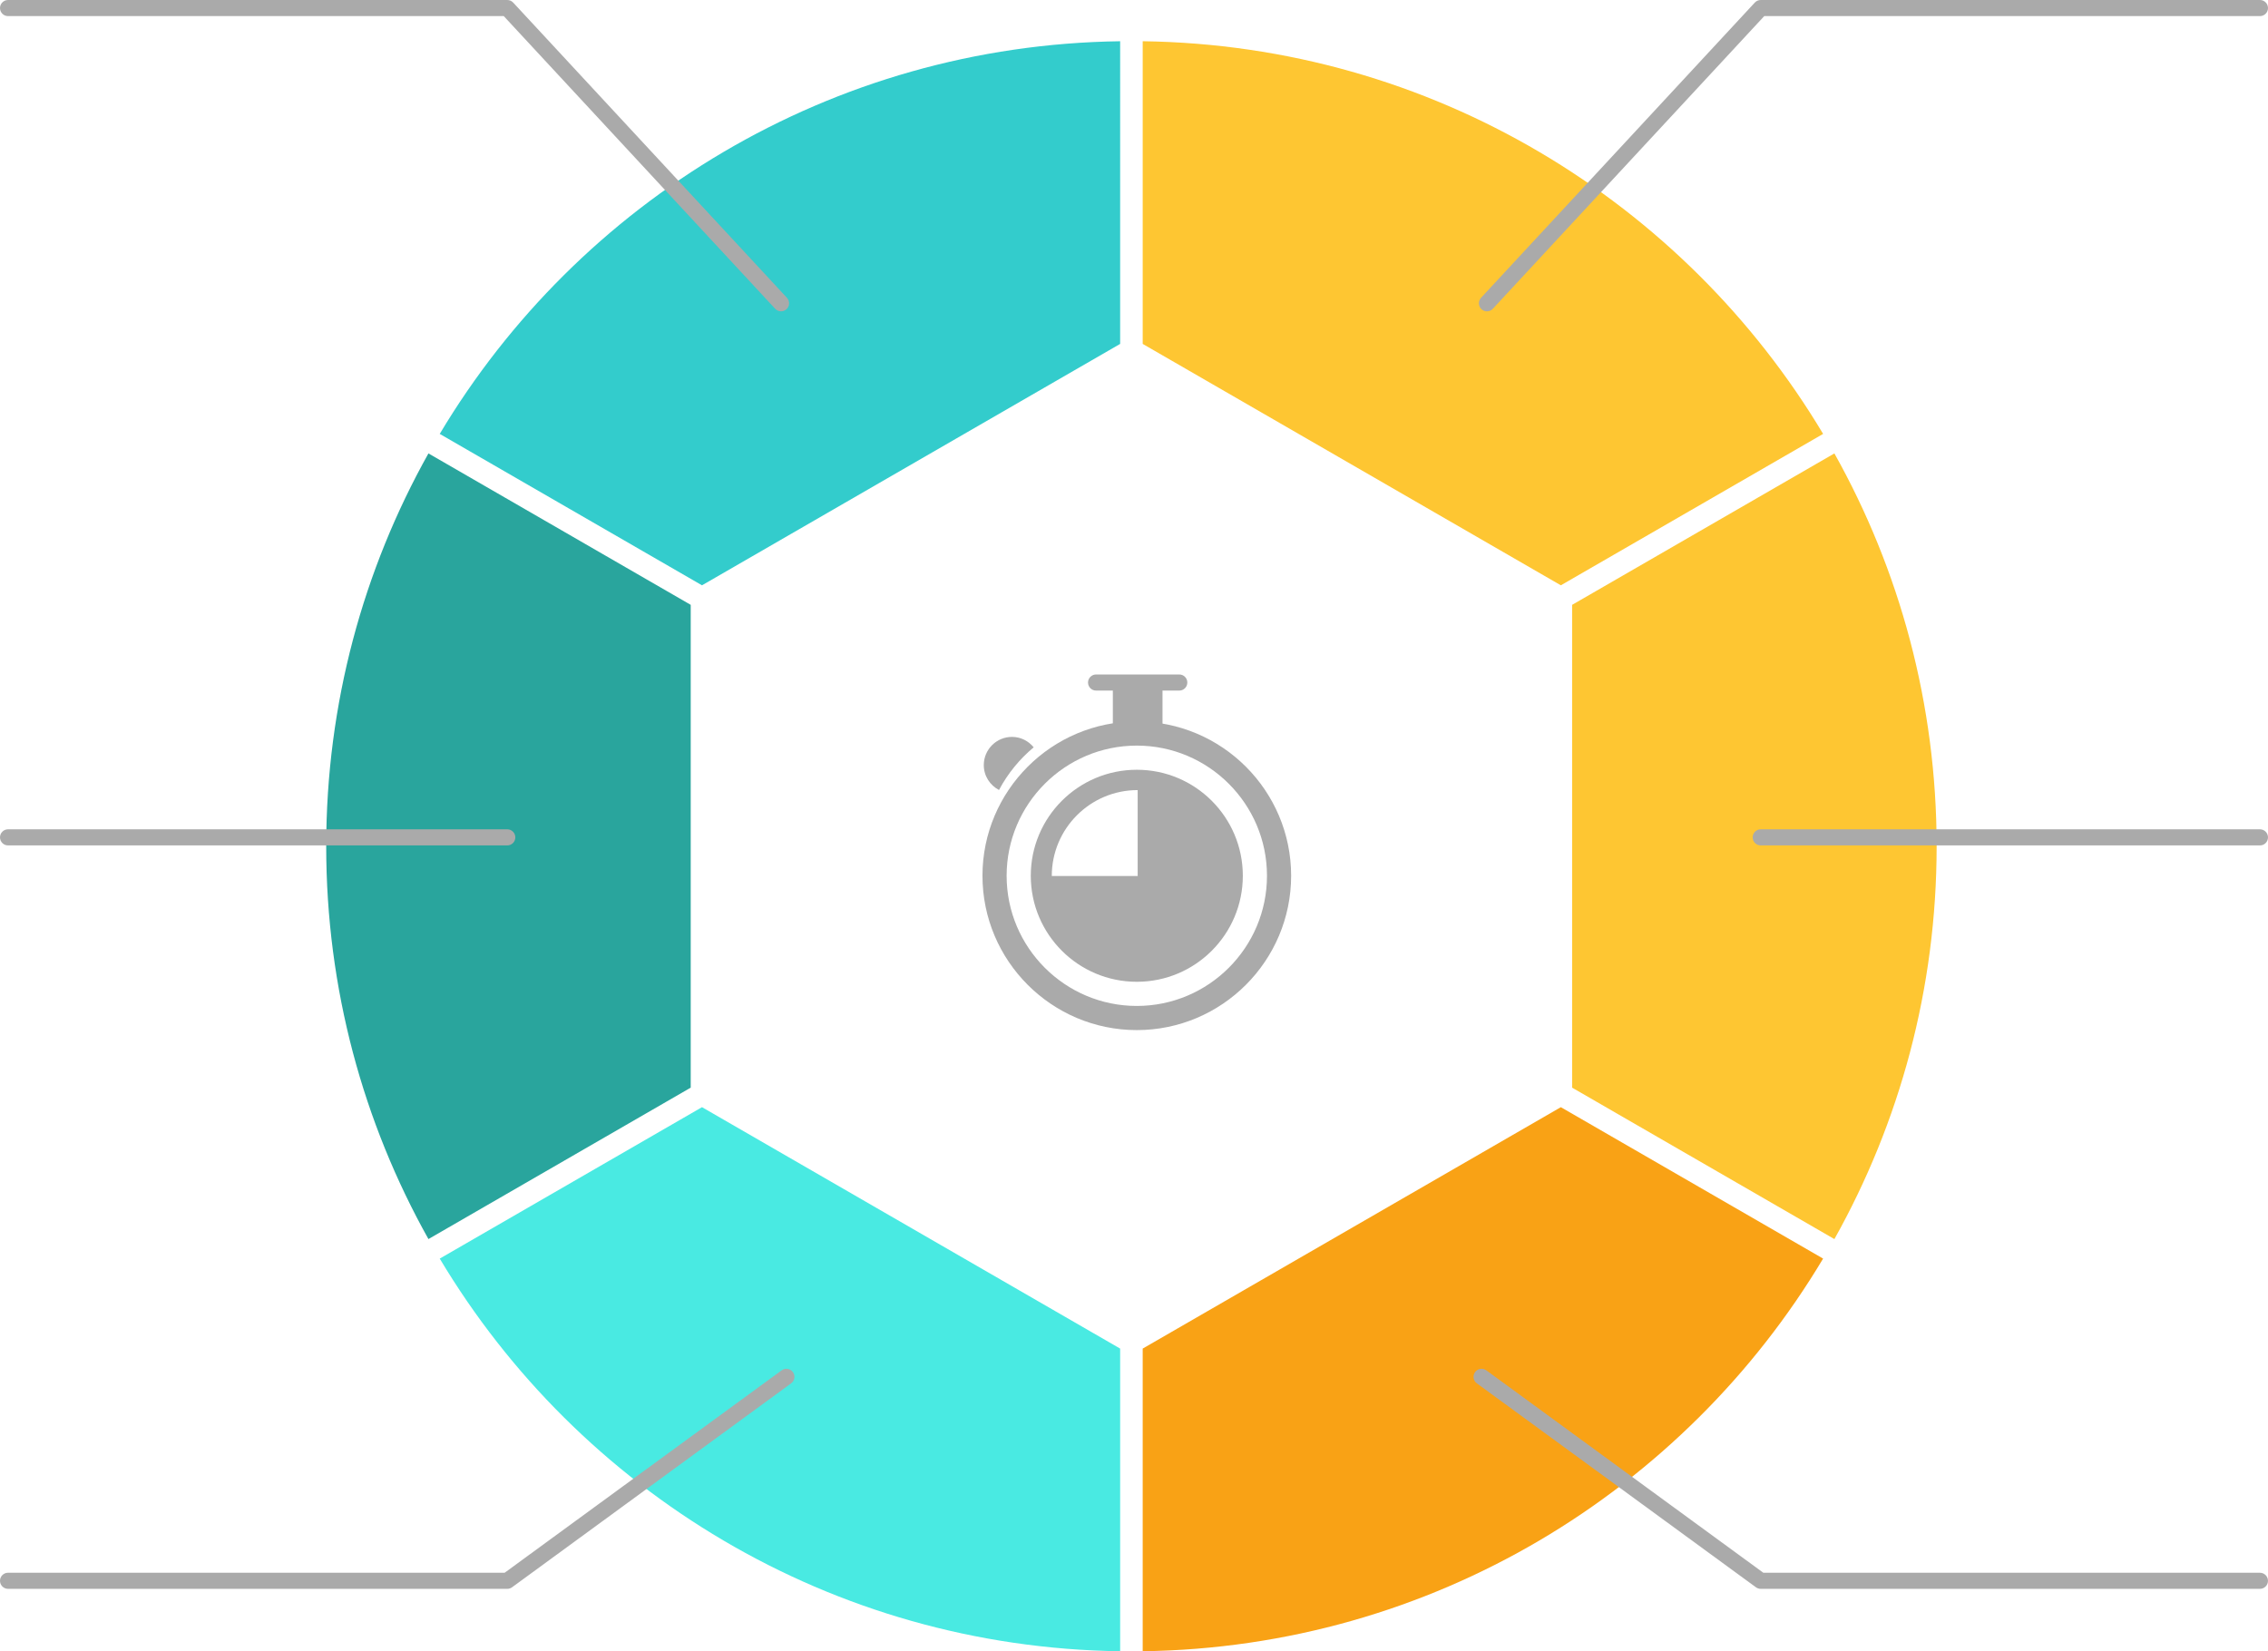 <?xml version="1.0" encoding="utf-8"?>
<!-- Generator: Adobe Illustrator 16.0.0, SVG Export Plug-In . SVG Version: 6.00 Build 0)  -->
<!DOCTYPE svg PUBLIC "-//W3C//DTD SVG 1.1//EN" "http://www.w3.org/Graphics/SVG/1.1/DTD/svg11.dtd">
<svg version="1.1" id="Layer_1" xmlns="http://www.w3.org/2000/svg" xmlns:xlink="http://www.w3.org/1999/xlink" x="0px" y="0px"
	 width="281.666px" height="205.084px" viewBox="0 0 281.666 205.084" enable-background="new 0 0 281.666 205.084"
	 xml:space="preserve">
<g>
	<g>
		<path fill="#29A59D" d="M53.209,56.314c-8.083,14.434-12.697,31.07-12.697,48.789c0,17.717,4.614,34.355,12.697,48.789
			l32.572-18.807V75.121L53.209,56.314z"/>
	</g>
	<g>
		<path fill="#FEC632" d="M141.913,42.713l51.931,29.982l32.571-18.805c-17.233-28.844-48.577-48.275-84.502-48.77V42.713z"/>
	</g>
	<g>
		<path fill="#FEC632" d="M195.244,135.086l32.572,18.807c8.083-14.434,12.697-31.072,12.697-48.789
			c0-17.719-4.614-34.355-12.697-48.789l-32.572,18.807V135.086z"/>
	</g>
	<g>
		<path fill="#49EAE2" d="M139.113,167.494L87.182,137.51l-32.57,18.807c17.233,28.842,48.577,48.275,84.501,48.768V167.494z"/>
	</g>
	<g>
		<path fill="#F9A215" d="M193.844,137.51l-51.931,29.984v37.59c35.924-0.492,67.269-19.926,84.501-48.768L193.844,137.51z"/>
	</g>
	<g>
		<path fill="#33CCCC" d="M87.182,72.695l51.931-29.982V5.121c-35.925,0.494-67.269,19.926-84.502,48.77L87.182,72.695z"/>
	</g>
	<g>
		<g>
			<g>
				<path fill="#AAAAAA" d="M147.456,84.769c0,0.553-0.447,1-1,1h-10.333c-0.552,0-1-0.447-1-1l0,0c0-0.551,0.448-1,1-1h10.333
					C147.008,83.769,147.456,84.218,147.456,84.769L147.456,84.769z"/>
			</g>
		</g>
		<g>
			<g>
				<rect x="138.206" y="85.269" fill="#AAAAAA" width="6.167" height="4.666"/>
			</g>
		</g>
		<g>
			<g>
				<path fill="#AAAAAA" d="M141.181,127.937c-10.568,0-19.167-8.599-19.167-19.168c0-10.568,8.598-19.166,19.167-19.166
					s19.167,8.598,19.167,19.166C160.347,119.338,151.749,127.937,141.181,127.937z M141.181,92.603
					c-8.914,0-16.167,7.252-16.167,16.166c0,8.915,7.252,16.168,16.167,16.168s16.167-7.253,16.167-16.168
					C157.347,99.854,150.095,92.603,141.181,92.603z"/>
			</g>
		</g>
		<g>
			<g>
				<path fill="#AAAAAA" d="M141.181,95.603c-7.271,0-13.167,5.895-13.167,13.166s5.895,13.168,13.167,13.168
					s13.167-5.896,13.167-13.168S148.452,95.603,141.181,95.603z M141.289,108.796h-10.667c0-5.891,4.776-10.668,10.667-10.668
					V108.796z"/>
			</g>
		</g>
		<g>
			<g>
				<path fill="#AAAAAA" d="M128.376,92.817c-0.635-0.775-1.586-1.285-2.667-1.295c-1.933-0.016-3.514,1.537-3.531,3.471
					c-0.012,1.361,0.762,2.533,1.89,3.123C125.151,96.077,126.618,94.28,128.376,92.817z"/>
			</g>
		</g>
	</g>
	<g>
		<path fill="#AAAAAA" d="M97,38.667c-0.269,0-0.536-0.107-0.733-0.32L62.563,2H1C0.448,2,0,1.553,0,1s0.448-1,1-1h62
			c0.278,0,0.544,0.116,0.733,0.32l34,36.667c0.375,0.404,0.352,1.037-0.053,1.413C97.487,38.579,97.244,38.667,97,38.667z"/>
	</g>
	<g>
		<path fill="#AAAAAA" d="M63,105H1c-0.552,0-1-0.447-1-1s0.448-1,1-1h62c0.552,0,1,0.447,1,1S63.552,105,63,105z"/>
	</g>
	<g>
		<path fill="#AAAAAA" d="M63,197.333H1c-0.552,0-1-0.447-1-1s0.448-1,1-1h61.673l34.403-25.14c0.446-0.326,1.071-0.229,1.397,0.218
			c0.326,0.445,0.229,1.071-0.218,1.397L63.59,197.141C63.419,197.266,63.212,197.333,63,197.333z"/>
	</g>
	<g>
		<path fill="#AAAAAA" d="M184.666,38.667c-0.244,0-0.487-0.088-0.68-0.267c-0.405-0.376-0.429-1.009-0.053-1.413l34-36.667
			c0.189-0.204,0.455-0.32,0.733-0.32h62c0.552,0,1,0.447,1,1s-0.448,1-1,1h-61.563l-33.703,36.347
			C185.202,38.56,184.935,38.667,184.666,38.667z"/>
	</g>
	<g>
		<path fill="#AAAAAA" d="M280.666,105h-62c-0.552,0-1-0.447-1-1s0.448-1,1-1h62c0.552,0,1,0.447,1,1S281.218,105,280.666,105z"/>
	</g>
	<g>
		<path fill="#AAAAAA" d="M280.666,197.333h-62c-0.212,0-0.419-0.067-0.59-0.192l-34.667-25.332
			c-0.446-0.326-0.543-0.952-0.218-1.397c0.326-0.447,0.952-0.544,1.397-0.218l34.403,25.14h61.673c0.552,0,1,0.447,1,1
			S281.218,197.333,280.666,197.333z"/>
	</g>
</g>
</svg>
